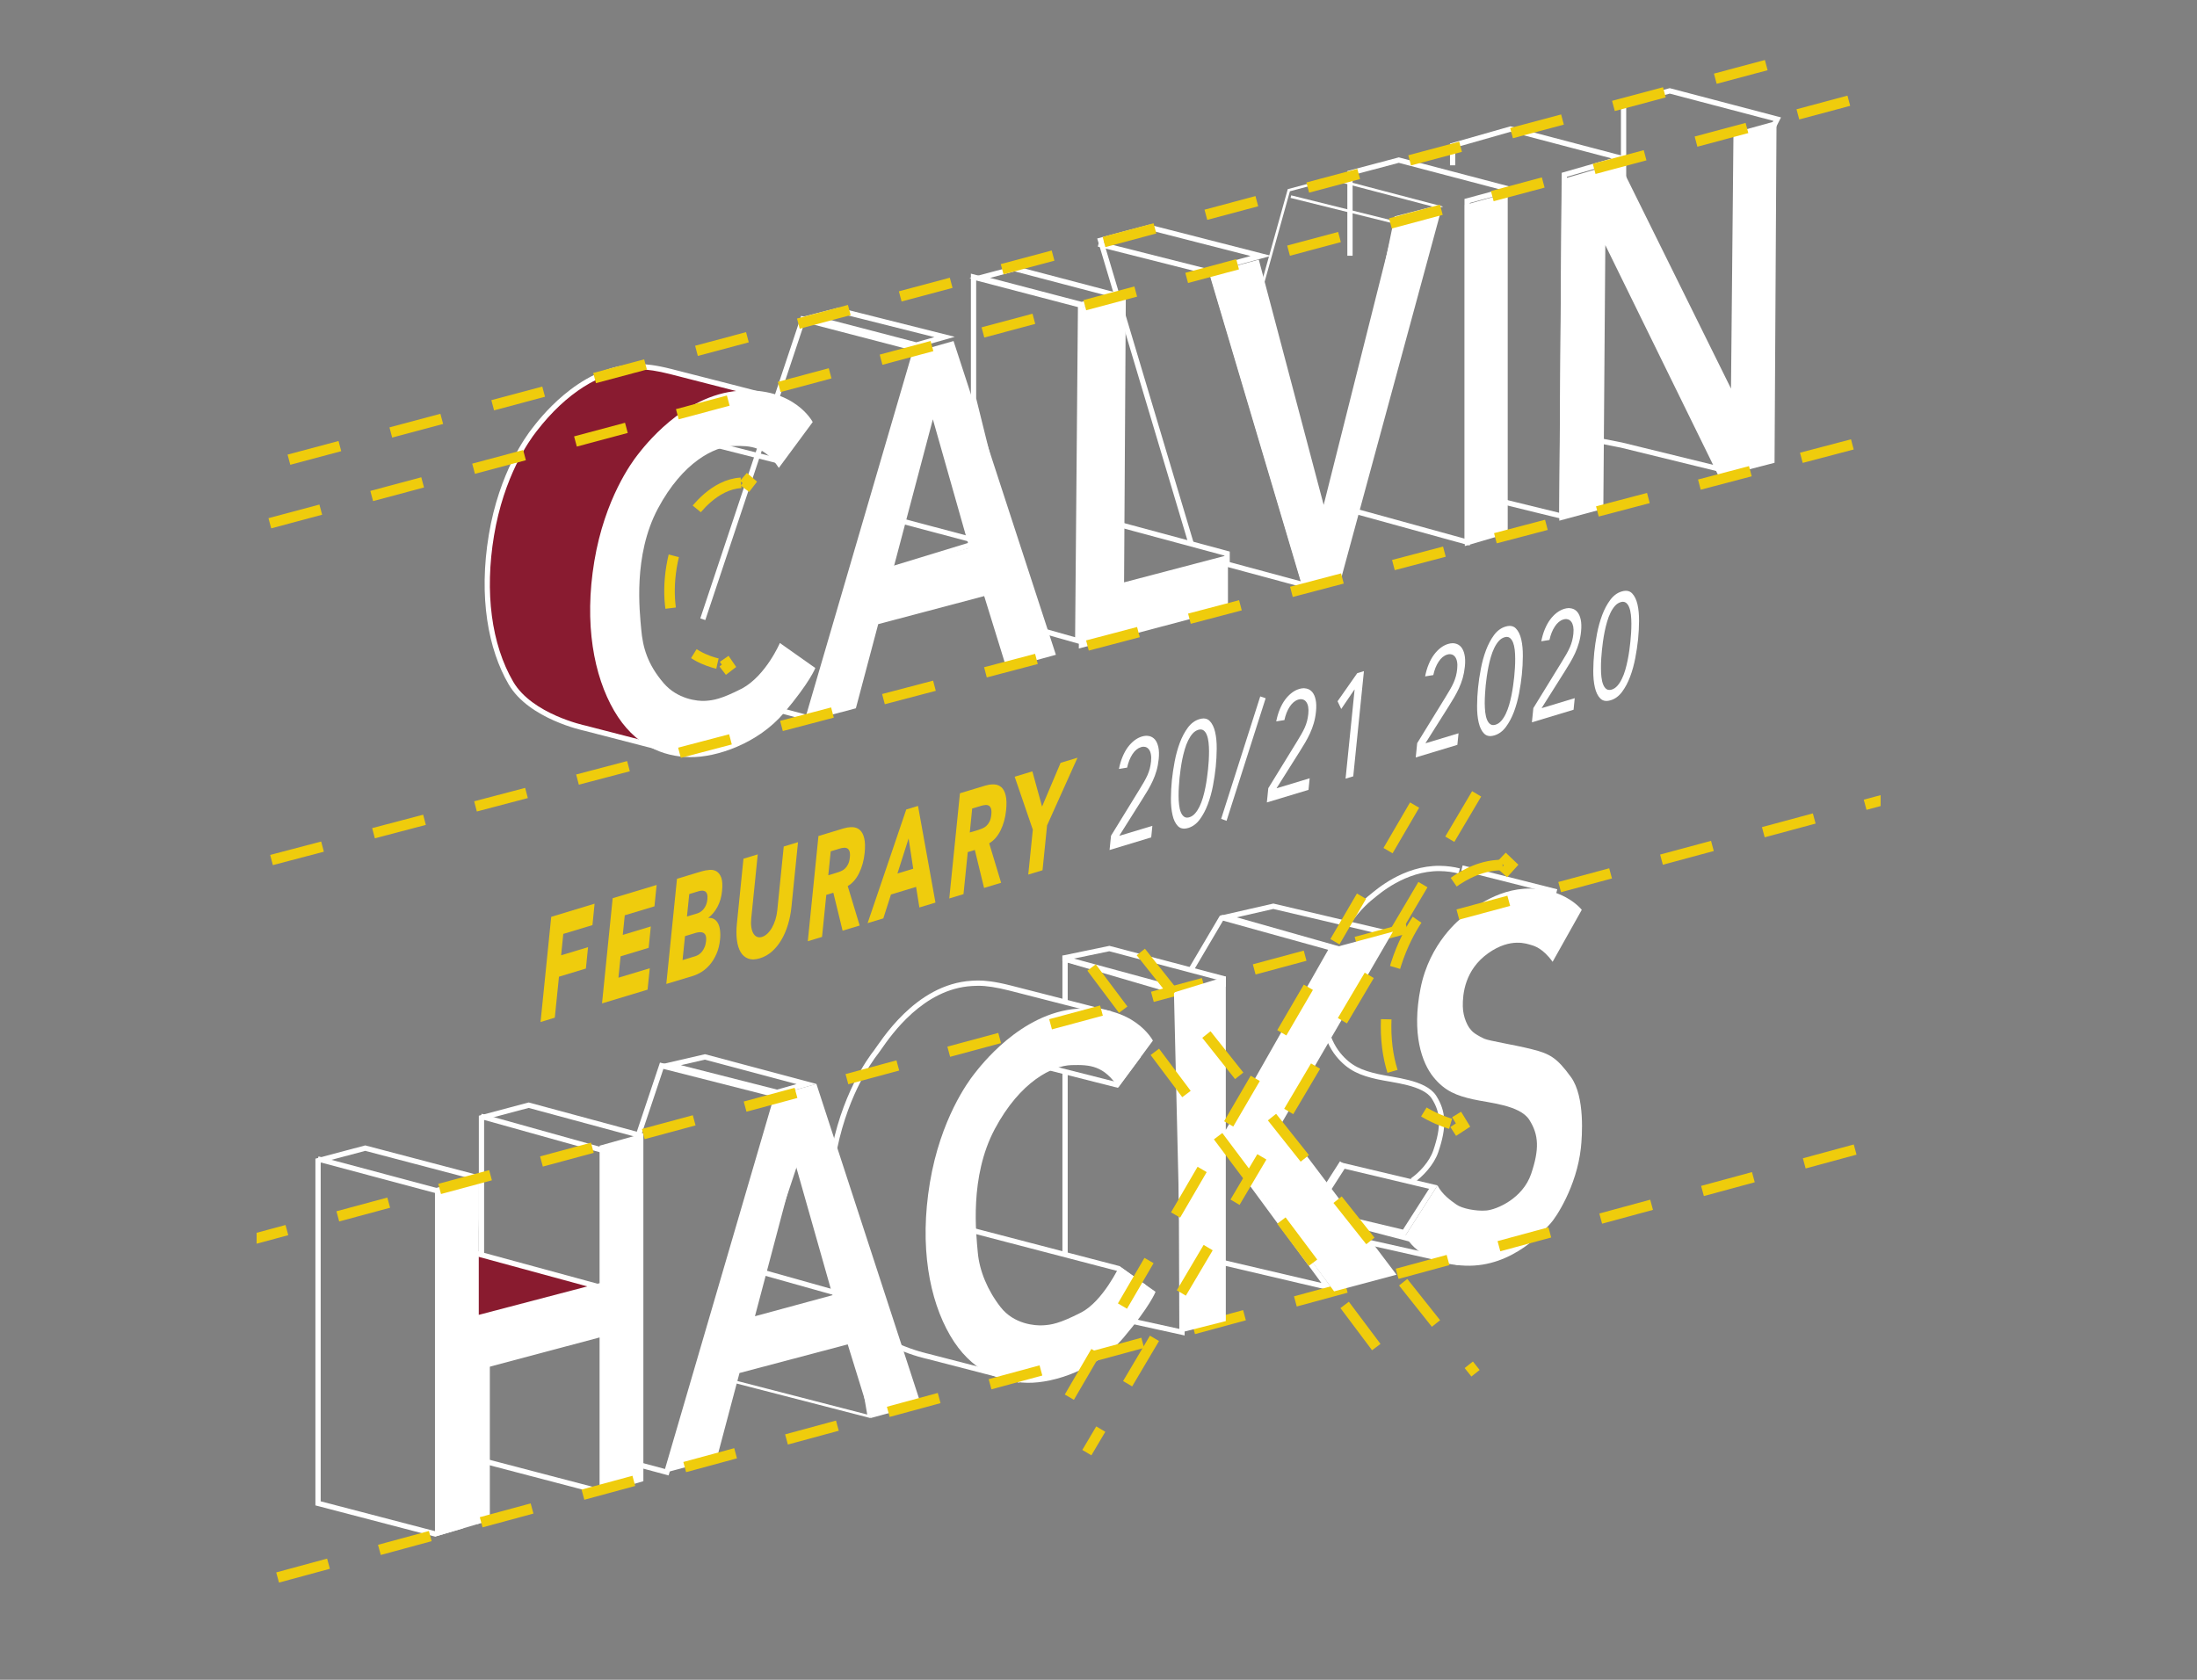 <?xml version="1.0" encoding="UTF-8" standalone="no"?>
<svg
   xmlns:dc="http://purl.org/dc/elements/1.1/"
   xmlns:cc="http://creativecommons.org/ns#"
   xmlns:rdf="http://www.w3.org/1999/02/22-rdf-syntax-ns#"
   xmlns:svg="http://www.w3.org/2000/svg"
   xmlns="http://www.w3.org/2000/svg"
   id="svg759"
   version="1.1"
   viewBox="0 0 170 130"
   height="130mm"
   width="170mm">
  <rect x="0" y="0" width="170" height="130" fill="#808080" stroke="none"/>
  <defs
     id="defs753">
    <clipPath
       id="clipPath328"
       clipPathUnits="userSpaceOnUse">
      <path
         id="path326"
         d="M 0,973.005 H 616 V 0 H 0 Z" />
    </clipPath>
    <clipPath
       id="clipPath336"
       clipPathUnits="userSpaceOnUse">
      <path
         id="path334"
         d="M 101.74,648.885 H 509.408 V 478.392 H 101.74 Z" />
    </clipPath>
    <clipPath
       id="clipPath340"
       clipPathUnits="userSpaceOnUse">
      <path
         id="path338"
         d="m 106.557,529.118 -0.035,-0.276 -4.368,-38.041 402.438,107.357 0.035,0.279 4.367,38.038 z" />
    </clipPath>
    <clipPath
       id="clipPath164"
       clipPathUnits="userSpaceOnUse">
      <path
         id="path162"
         d="M 0,973.005 H 616 V 0 H 0 Z" />
    </clipPath>
    <clipPath
       id="clipPath80"
       clipPathUnits="userSpaceOnUse">
      <path
         id="path78"
         d="M 0,973.005 H 616 V 0 H 0 Z" />
    </clipPath>
  </defs>
  <g
     transform="translate(0,-167)"
     id="layer1">
    <g
       transform="matrix(0.204,0,0,-0.204,59.132,221.647)"
       id="g34">
      <path
         id="path36"
         style="fill:none;stroke:#ffffff;stroke-width:2;stroke-linecap:butt;stroke-linejoin:miter;stroke-miterlimit:10;stroke-dasharray:none;stroke-opacity:1"
         d="M 0,0 16.661,-4.468 57.648,135.639 14.687,146.825 -23.285,32.963" />
    </g>
    <g
       transform="matrix(0.204,0,0,-0.204,94.786,210.616)"
       id="g38">
      <path
         id="path40"
         style="fill:none;stroke:#ffffff;stroke-width:2;stroke-linecap:butt;stroke-linejoin:miter;stroke-miterlimit:10;stroke-dasharray:none;stroke-opacity:1"
         d="m 0,0 30.362,-8.193 -35.569,119.738 18.818,5.171 -42.305,10.833 -18.511,-4.924 34.377,-115.054" />
    </g>
    <g
       transform="matrix(0.204,0,0,-0.204,85.621,207.116)"
       id="g42">
      <path
         id="path44"
         style="fill:#ffffff;fill-opacity:1;fill-rule:nonzero;stroke:none"
         d="m 0,0 v -32.375 l 46.742,14.638 v 5.142 z m 2,-2.61 42.742,-11.517 v -2.141 L 2,-29.652 Z" />
    </g>
    <g
       transform="matrix(0.204,0,0,-0.204,61.44,200.65)"
       id="g46">
      <path
         id="path48"
         style="fill:#ffffff;fill-opacity:1;fill-rule:nonzero;stroke:none"
         d="m 0,0 -36.889,-3.063 31.56,-7.996 z m -3.32,-2.283 -3.102,-6.436 -18.367,4.654 z" />
    </g>
    <g
       transform="matrix(0.204,0,0,-0.204,129.202,173.823)"
       id="g50">
      <path
         id="path52"
         style="fill:#ffffff;fill-opacity:1;fill-rule:nonzero;stroke:none"
         d="m 0,0 -18.511,-4.923 v -38.046 l -8.275,-9.459 -2.398,-81.858 10.673,-2.098 38.377,-9.4 8.846,29.272 3.326,85.3 10.157,20.119 z m 0.003,-2.069 39.293,-10.33 -9.043,-17.912 -0.196,-0.389 -0.017,-0.435 -3.316,-85.044 -8.224,-27.212 -36.535,8.95 -0.045,0.011 -0.045,0.009 -9.01,1.771 2.326,79.446 7.803,8.918 0.495,0.565 v 0.752 36.508 z" />
    </g>
    <g
       transform="matrix(0.204,0,0,-0.204,112.401,179.795)"
       id="g54">
      <path
         id="path56"
         style="fill:none;stroke:#ffffff;stroke-width:2;stroke-linecap:butt;stroke-linejoin:miter;stroke-miterlimit:10;stroke-dasharray:none;stroke-opacity:1"
         d="m 0,0 v 7.503 l 21.931,6.251 42.196,-11.093 -21.759,-6.248 -0.937,-129.5 -26.118,6.398" />
    </g>
    <g
       transform="matrix(0.204,0,0,-0.204,104.459,199.531)"
       id="g58">
      <path
         id="path60"
         style="fill:none;stroke:#ffffff;stroke-width:2;stroke-linecap:butt;stroke-linejoin:miter;stroke-miterlimit:10;stroke-dasharray:none;stroke-opacity:1"
         d="M 0,0 V -33.925 L 44.44,-46.176 V 83.237 L 60.707,87.64 18.511,98.733 0,93.81 V 62.454" />
    </g>
    <g
       transform="matrix(0.204,0,0,-0.204,103.063,180.727)"
       id="g62">
      <path
         id="path64"
         style="fill:#ffffff;fill-opacity:1;fill-rule:nonzero;stroke:none"
         d="m 0,0 -16.755,-4.457 -14.673,-52.568 30.418,-83.068 25.628,124.457 17.578,4.543 z m 0.002,-1.034 38.229,-10.051 -13.863,-3.582 -0.603,-0.156 -0.126,-0.611 -24.919,-121.013 -29.098,79.463 14.433,51.708 z" />
    </g>
    <g
       transform="matrix(0.204,0,0,-0.204,75.126,188.176)"
       id="g66">
      <path
         id="path68"
         style="fill:#ffffff;fill-opacity:1;fill-rule:nonzero;stroke:none"
         d="m 0,0 v -47.563 l 21.676,-87.407 19.835,-5.612 1.1,129.426 z M 2,-2.591 40.599,-12.696 39.533,-137.944 23.337,-133.362 2,-47.319 Z" />
    </g>
    <g
       transform="matrix(0.204,0,0,-0.204,64.895,190.808)"
       id="g70">
      <path
         id="path72"
         style="fill:#ffffff;fill-opacity:1;fill-rule:nonzero;stroke:none"
         d="m 0,0 -13.765,-3.513 0.262,-0.512 1.208,-0.315 41.754,-10.872 14.582,4.138 z m 0.004,-2.063 36.3,-9.128 -6.867,-1.949 -36.051,9.388 z" />
    </g>
    <g
       id="g74"
       transform="matrix(0.204,0,0,-0.204,19.856,345.05)">
      <g
         clip-path="url(#clipPath80)"
         id="g76">
        <g
           transform="translate(124.508,596.562)"
           id="g82">
          <path
             id="path84"
             style="fill:#891b30;fill-opacity:1;fill-rule:nonzero;stroke:none"
             d="m 0,0 c -0.252,0.054 -20.658,4.43 -28.051,17.129 -4.859,8.348 -12.28,26.732 -7.39,56.07 3.778,22.671 13.361,36.253 16.208,39.876 l 0.292,0.375 c 11.207,14.454 24.464,22.821 37.332,23.56 l 0.214,0.013 c 0.603,0.036 1.302,0.077 2.162,0.077 3.087,0 6.91,-0.585 11.687,-1.789 6.786,-1.71 26.922,-6.894 34.708,-8.899 L 44.072,117.997 15.293,77.583 9.085,21.673 31.528,-8.151 Z" />
        </g>
        <g
           transform="translate(145.273,734.661)"
           id="g86">
          <path
             id="path88"
             style="fill:#ffffff;fill-opacity:1;fill-rule:nonzero;stroke:none"
             d="m 0,0 c -0.986,0 -1.766,-0.052 -2.434,-0.091 -21.176,-1.217 -36.176,-21.548 -38.351,-24.316 -2.175,-2.767 -12.455,-16.606 -16.408,-40.329 -3.954,-23.722 -0.199,-43.492 7.511,-56.737 7.71,-13.245 28.665,-17.595 28.665,-17.595 l 34.298,-8.867 -23.924,31.792 6.134,55.258 28.449,39.949 25.828,9.412 c 0,0 -29.295,7.553 -37.835,9.705 C 5.908,-0.301 2.362,0 0,0 m 0,-2 c 3.005,0 6.748,-0.575 11.444,-1.758 6.006,-1.514 22.481,-5.751 31.581,-8.094 l -19.769,-7.205 -0.584,-0.213 -0.36,-0.506 -28.45,-39.949 -0.301,-0.423 -0.057,-0.516 -6.134,-55.258 -0.088,-0.789 0.478,-0.634 20.484,-27.222 -28.76,7.436 -0.046,0.012 -0.048,0.01 c -0.201,0.041 -20.164,4.31 -27.343,16.642 -8.273,14.212 -10.854,33.888 -7.268,55.403 3.739,22.43 13.199,35.845 16.008,39.421 l 0.296,0.381 c 11.027,14.221 24.024,22.452 36.599,23.175 l 0.215,0.012 C -1.503,-2.04 -0.824,-2 0,-2" />
        </g>
        <g
           transform="translate(241.522,657.111)"
           id="g90">
          <path
             id="path92"
             style="fill:#ffffff;fill-opacity:1;fill-rule:nonzero;stroke:none"
             d="M 0,0 14.987,56.614 28.835,7.829 Z M 22.828,86.301 8.246,82.163 -32.741,-57.943 l 18.523,4.926 8.474,31.923 40.199,10.641 8.473,-27.39 18.72,5.123 z" />
        </g>
        <g
           transform="translate(312.968,756.207)"
           id="g94">
          <path
             id="path96"
             style="fill:#ffffff;fill-opacity:1;fill-rule:nonzero;stroke:none"
             d="m 0,0 16.729,4.622 -0.661,-108.955 39.401,10.345 v -20.471 l -56.57,-14.967 z" />
        </g>
        <g
           transform="translate(198.082,695.287)"
           id="g98">
          <path
             id="path100"
             style="fill:#ffffff;fill-opacity:1;fill-rule:nonzero;stroke:none"
             d="m 0,0 12.85,17.396 c 0,0 -6.919,13.444 -28.073,11.862 C -36.375,27.677 -51.399,7.71 -53.574,4.942 c -2.175,-2.768 -12.455,-16.606 -16.408,-40.329 -3.955,-23.723 -0.199,-43.492 7.511,-56.737 7.71,-13.246 18.583,-17.397 28.665,-17.595 10.083,-0.198 25.898,5.14 35.783,16.804 9.884,11.664 11.861,17.001 11.861,17.001 l -13.442,9.49 c 0,0 -5.208,-12.204 -14.235,-17.2 -8.105,-4.151 -11.07,-4.546 -14.036,-4.744 -2.965,-0.198 -10.587,0.629 -15.814,6.722 -6.171,7.19 -7.909,13.64 -8.501,20.362 -0.593,6.721 -3.164,28.072 6.326,45.864 9.489,17.792 21.548,23.525 28.468,23.723 C -10.478,8.5 -5.338,8.105 0,0" />
        </g>
        <g
           transform="translate(361.316,769.138)"
           id="g102">
          <path
             id="path104"
             style="fill:#ffffff;fill-opacity:1;fill-rule:nonzero;stroke:none"
             d="m 0,0 18.818,5.17 24.61,-93.061 26.885,106.917 17.578,4.55 -37.845,-139.385 -14.477,-3.929 z" />
        </g>
        <g
           transform="translate(458.284,795.057)"
           id="g106">
          <path
             id="path108"
             style="fill:#ffffff;fill-opacity:1;fill-rule:nonzero;stroke:none"
             d="M 0,0 16.267,4.545 V -124.629 L 0,-129.414 Z" />
        </g>
        <g
           transform="translate(494.119,675.269)"
           id="g110">
          <path
             id="path112"
             style="fill:#ffffff;fill-opacity:1;fill-rule:nonzero;stroke:none"
             d="M 0,0 16.703,4.504 17.454,104.538 60.62,16.516 81.641,21.959 82.392,151.646 66.063,147.142 65.125,50.111 22.709,135.881 0.937,129.5 Z" />
        </g>
        <g
           transform="translate(287.5,771.923)"
           id="g114">
          <path
             id="path116"
             style="fill:#ffffff;fill-opacity:1;fill-rule:nonzero;stroke:none"
             d="m 0,0 -17.144,-4.56 42.612,-11.156 16.728,4.622 z m 0.003,-2.069 34.511,-9.073 -9.06,-2.503 -34.76,9.1 z" />
        </g>
        <g
           transform="translate(437.481,786.977)"
           id="g118">
          <path
             id="path120"
             style="fill:none;stroke:#ffffff;stroke-width:1;stroke-linecap:butt;stroke-linejoin:miter;stroke-miterlimit:10;stroke-dasharray:none;stroke-opacity:1"
             d="M 0,0 -45.179,11.222" />
        </g>
        <g
           transform="translate(319.318,780.218)"
           id="g122">
          <path
             id="path124"
             style="fill:none;stroke:#ffffff;stroke-width:2;stroke-linecap:butt;stroke-linejoin:miter;stroke-miterlimit:10;stroke-dasharray:none;stroke-opacity:1"
             d="M 0,0 47.072,-11.89" />
        </g>
        <g
           transform="translate(-71.714,526.187)"
           id="g126">
          <path
             id="path128"
             style="fill:none;stroke:#efcc0c;stroke-width:4;stroke-linecap:butt;stroke-linejoin:miter;stroke-miterlimit:10;stroke-dasharray:20, 20, 20, 20, 20, 20;stroke-dashoffset:0;stroke-opacity:1"
             d="M 0,0 719.84,189.288" />
        </g>
        <g
           transform="translate(183.72,689.625)"
           id="g130">
          <path
             id="path132"
             style="fill:none;stroke:#efcc0c;stroke-width:4;stroke-linecap:butt;stroke-linejoin:miter;stroke-miterlimit:10;stroke-dasharray:20, 20, 20, 20, 20, 20;stroke-dashoffset:0;stroke-opacity:1"
             d="m 0,0 c -10.186,-0.601 -17.399,-10.631 -18.445,-11.996 -1.046,-1.366 -5.991,-8.193 -7.892,-19.897 -1.902,-11.703 -0.096,-21.456 3.612,-27.991 3.709,-6.534 13.787,-8.68 13.787,-8.68" />
        </g>
        <g
           transform="translate(184.657,691.873)"
           id="g134">
          <path
             id="path136"
             style="fill:none;stroke:#efcc0c;stroke-width:4;stroke-linecap:butt;stroke-linejoin:miter;stroke-miterlimit:10;stroke-dasharray:20, 20, 20, 20, 20, 20;stroke-dashoffset:0;stroke-opacity:1"
             d="M 0,0 2.428,-2.081 0.571,-4.496" />
        </g>
        <g
           transform="translate(177.366,622.86)"
           id="g138">
          <path
             id="path140"
             style="fill:none;stroke:#efcc0c;stroke-width:4;stroke-linecap:butt;stroke-linejoin:miter;stroke-miterlimit:10;stroke-dasharray:20, 20, 20, 20, 20, 20;stroke-dashoffset:0;stroke-opacity:1"
             d="m 0,0 1.821,-2.653 -2.4,-1.842" />
        </g>
        <g
           transform="translate(-72.262,653.602)"
           id="g142">
          <path
             id="path144"
             style="fill:none;stroke:#efcc0c;stroke-width:4;stroke-linecap:butt;stroke-linejoin:miter;stroke-miterlimit:10;stroke-dasharray:20, 20, 20, 20, 20, 20;stroke-dashoffset:0;stroke-opacity:1"
             d="M 0,0 736.982,197.25" />
        </g>
        <g
           transform="translate(-142.318,657.111)"
           id="g146">
          <path
             id="path148"
             style="fill:none;stroke:#efcc0c;stroke-width:4;stroke-linecap:butt;stroke-linejoin:miter;stroke-miterlimit:10;stroke-dasharray:20, 20, 20, 20, 20, 20;stroke-dashoffset:0;stroke-opacity:1"
             d="M 0,0 725.255,193.741" />
        </g>
        <g
           transform="translate(242.115,676.856)"
           id="g150">
          <path
             id="path152"
             style="fill:#ffffff;fill-opacity:1;fill-rule:nonzero;stroke:none"
             d="M 0,0 -5.943,-22.424 36.073,-9.576 Z M 1.421,-2.446 28.79,-9.712 -3.089,-19.46 Z" />
        </g>
      </g>
    </g>
    <g
       transform="matrix(0.204,0,0,-0.204,120.447,236.02)"
       id="g154">
      <path
         id="path156"
         style="fill:#414ca8;fill-opacity:1;fill-rule:nonzero;stroke:#ffffff;stroke-width:2;stroke-linecap:butt;stroke-linejoin:bevel;stroke-miterlimit:10;stroke-dasharray:none;stroke-opacity:1"
         d="M 0,0 -35.884,9.058" />
    </g>
    <g
       id="g158"
       transform="matrix(0.204,0,0,-0.204,19.856,345.05)">
      <g
         clip-path="url(#clipPath164)"
         id="g160">
        <g
           transform="translate(413.599,522.225)"
           id="g166">
          <path
             id="path168"
             style="fill:none;stroke:#ffffff;stroke-width:2;stroke-linecap:butt;stroke-linejoin:miter;stroke-miterlimit:10;stroke-dasharray:none;stroke-opacity:1"
             d="m 0,0 c 4.249,6.423 8.772,9.941 9.703,10.665 1.566,1.218 11.918,10.613 25.488,10.439 2.76,-0.035 5.214,-0.395 7.373,-0.944" />
        </g>
        <g
           transform="translate(438.343,424.904)"
           id="g170">
          <path
             id="path172"
             style="fill:none;stroke:#ffffff;stroke-width:2;stroke-linecap:butt;stroke-linejoin:miter;stroke-miterlimit:10;stroke-dasharray:none;stroke-opacity:1"
             d="m 0,0 c 3.301,2.262 7.372,6.557 8.935,11.159 3.172,9.348 2.916,14.838 -0.687,20.498 -3.602,5.661 -15.437,6.433 -21.441,7.805 -6.004,1.372 -10.55,3.002 -14.924,8.405 -4.374,5.404 -8.32,16.382 -4.889,33.707" />
        </g>
        <g
           transform="translate(411.769,431.688)"
           id="g174">
          <path
             id="path176"
             style="fill:none;stroke:#ffffff;stroke-width:2;stroke-linecap:butt;stroke-linejoin:miter;stroke-miterlimit:10;stroke-dasharray:none;stroke-opacity:1"
             d="m 0,0 -12.179,-19.041 c 0,0 4.46,-10.72 22.729,-11.406" />
        </g>
        <g
           transform="translate(403.54,412.67)"
           id="g178">
          <path
             id="path180"
             style="fill:#ffffff;fill-opacity:1;fill-rule:nonzero;stroke:none"
             d="m 0,0 11.017,-10.582 41.291,-9.267 -11.264,9.126 z M 6.923,-3.876 40.12,-12.549 44.413,-16.027 12,-8.752 Z" />
        </g>
        <g
           transform="translate(411.769,431.688)"
           id="g182">
          <path
             id="path184"
             style="fill:#ffffff;fill-opacity:1;fill-rule:nonzero;stroke:none"
             d="m 0,0 -12.179,-19.041 36.154,-8.597 12.178,19.04 z m 0.92,-2.274 32.031,-7.618 -9.896,-15.472 -32.032,7.618 z" />
        </g>
        <g
           transform="translate(354.67,445.467)"
           id="g186">
          <path
             id="path188"
             style="fill:none;stroke:#ffffff;stroke-width:2;stroke-linecap:butt;stroke-linejoin:miter;stroke-miterlimit:10;stroke-dasharray:none;stroke-opacity:1"
             d="M 0,0 21.427,-6.257 57.164,66.553 11.708,79.16 11.328,79.054 0,59.846" />
        </g>
        <g
           transform="translate(41.204,438.268)"
           id="g190">
          <path
             id="path192"
             style="fill:#ffffff;fill-opacity:1;fill-rule:nonzero;stroke:none"
             d="m 0,0 -18.903,-5.027 v -131.539 l 45.353,-11.84 10.584,3.113 6.026,117.759 0.029,16.206 z m 0.003,-2.068 41.082,-10.802 -0.025,-14.611 -5.952,-116.293 -8.69,-2.557 -43.321,11.31 V -6.565 Z" />
        </g>
        <g
           transform="translate(306.651,465.793)"
           id="g194">
          <path
             id="path196"
             style="fill:none;stroke:#ffffff;stroke-width:2;stroke-linecap:butt;stroke-linejoin:miter;stroke-miterlimit:10;stroke-dasharray:none;stroke-opacity:1"
             d="M 0,0 V -68.325" />
        </g>
        <g
           transform="translate(317.584,374.75)"
           id="g198">
          <path
             id="path200"
             style="fill:none;stroke:#ffffff;stroke-width:2;stroke-linecap:butt;stroke-linejoin:miter;stroke-miterlimit:10;stroke-dasharray:none;stroke-opacity:1"
             d="m 0,0 33.41,-7.337 -0.472,125.338 v 3.338 l -43.871,12.836 v -15.757" />
        </g>
        <g
           transform="translate(364.934,442.444)"
           id="g202">
          <path
             id="path204"
             style="fill:#ffffff;fill-opacity:1;fill-rule:nonzero;stroke:none"
             d="m 0,0 -2.688,-48.651 46.459,-10.896 z m 1.689,-5.675 37.258,-50.687 -39.545,9.275 z" />
        </g>
        <g
           transform="translate(308.988,477.03)"
           id="g206">
          <path
             id="path208"
             style="fill:#ffffff;fill-opacity:1;fill-rule:nonzero;stroke:none"
             d="m 0,0 -14.535,-8.752 32.226,-8.165 8.7,11.7 z m 0.37,-2.112 22.526,-4.453 -6.01,-8.085 -26.281,6.659 z" />
        </g>
        <g
           transform="translate(268.375,407.853)"
           id="g210">
          <path
             id="path212"
             style="fill:#ffffff;fill-opacity:1;fill-rule:nonzero;stroke:none"
             d="m 0,0 c 0,0 6.6,-42.191 17.277,-45.022 2.54,-0.673 5.099,-0.976 7.647,-0.976 22.441,0 44.008,23.464 44.008,23.464 l -9.998,7.166 z m 2.496,-2.718 55.574,-14.492 7.798,-5.588 c -5.302,-5.211 -23.035,-21.2 -40.944,-21.2 -2.459,0 -4.86,0.306 -7.133,0.909 -1.672,0.443 -6.109,3.486 -11.219,22.137 -1.976,7.212 -3.373,14.339 -4.076,18.234" />
        </g>
        <g
           transform="translate(273.74,500.826)"
           id="g214">
          <path
             id="path216"
             style="fill:#ffffff;fill-opacity:1;fill-rule:nonzero;stroke:none"
             d="m 0,0 c -1.007,0 -1.803,-0.054 -2.484,-0.093 -21.625,-1.243 -34.825,-23.558 -37.045,-26.385 -2.221,-2.826 -12.718,-16.957 -16.756,-41.182 -4.037,-24.225 -0.201,-44.412 7.672,-57.938 7.873,-13.526 29.271,-17.966 29.271,-17.966 l 35.024,-9.055 -24.43,32.465 6.264,56.426 29.05,40.794 24.254,11.166 c 0,0 -29.914,7.713 -38.634,9.91 C 6.033,-0.308 2.412,0 0,0 m 0,-2 c 3.072,0 6.897,-0.588 11.696,-1.797 6.345,-1.599 24.127,-6.173 33.182,-8.505 l -19.148,-8.815 -0.484,-0.223 -0.309,-0.433 -29.05,-40.794 -0.302,-0.423 -0.058,-0.517 -6.263,-56.427 -0.088,-0.789 0.477,-0.634 20.992,-27.894 -29.487,7.623 -0.047,0.012 -0.047,0.01 c -0.205,0.043 -20.609,4.405 -27.949,17.014 -8.453,14.522 -11.09,34.624 -7.428,56.603 3.821,22.915 13.485,36.621 16.356,40.276 0.259,0.329 0.597,0.815 1.064,1.487 3.965,5.707 16.034,23.074 34.524,24.137 l 0.221,0.012 C -1.536,-2.041 -0.842,-2 0,-2" />
        </g>
        <g
           transform="translate(139.977,318.479)"
           id="g218">
          <path
             id="path220"
             style="fill:none;stroke:#ffffff;stroke-width:2;stroke-linecap:butt;stroke-linejoin:miter;stroke-miterlimit:10;stroke-dasharray:none;stroke-opacity:1"
             d="M 0,0 15.613,-4.187 57.468,138.884 15.612,149.523 13.67,150.017 -5.756,91.978" />
        </g>
        <g
           transform="translate(226.924,369.228)"
           id="g222">
          <path
             id="path224"
             style="fill:#ffffff;fill-opacity:1;fill-rule:nonzero;stroke:none"
             d="m 0,0 -47.877,-12.702 v -7.817 L 5.937,-34.41 Z m -0.799,-1.247 5.486,-31.809 -51.564,13.312 v 6.273 z" />
        </g>
        <g
           transform="translate(189.024,373.462)"
           id="g226">
          <path
             id="path228"
             style="fill:#ffffff;fill-opacity:1;fill-rule:nonzero;stroke:none"
             d="M 0,0 15.305,57.812 29.444,7.995 Z m 23.312,88.127 -14.891,-4.226 -41.855,-143.07 18.915,5.03 8.653,32.599 41.05,10.866 8.652,-27.97 19.116,5.231 z" />
        </g>
        <g
           transform="translate(103.195,454.56)"
           id="g230">
          <path
             id="path232"
             style="fill:#ffffff;fill-opacity:1;fill-rule:nonzero;stroke:none"
             d="m 0,0 -18.902,-5.028 v -131.538 l 45.797,-11.994 11.279,7.115 -5.262,118.831 9.051,1.405 1.543,9.442 z m -0.004,-2.071 41.244,-11.155 -1.017,-6.23 -7.618,-1.182 -1.77,-0.275 0.079,-1.79 5.211,-117.67 -9.563,-6.031 -43.464,11.382 V -6.565 Z" />
        </g>
        <g
           transform="translate(81.088,397.892)"
           id="g234">
          <path
             id="path236"
             style="fill:#891b2f;fill-opacity:1;fill-rule:nonzero;stroke:none"
             d="M 0,0 60.343,-16.435 -0.832,-33.096 Z" />
        </g>
        <g
           transform="translate(80.12,399.191)"
           id="g238">
          <path
             id="path240"
             style="fill:#ffffff;fill-opacity:1;fill-rule:nonzero;stroke:none"
             d="m 0,0 -0.897,-35.714 66.013,17.98 z M 1.935,-2.6 57.506,-17.734 1.169,-33.078 Z" />
        </g>
        <g
           transform="translate(130.091,438.153)"
           id="g242">
          <path
             id="path244"
             style="fill:#ffffff;fill-opacity:1;fill-rule:nonzero;stroke:none"
             d="M 0,0 V -52.155 L -45.826,-64.17 v 52.671 l -16.612,-4.641 v -132.152 l 16.612,4.886 v 58.465 L 0,-72.739 v -59.413 l 16.61,4.886 V 4.641 Z" />
        </g>
        <g
           transform="translate(326.84,460.252)"
           id="g246">
          <path
             id="path248"
             style="fill:#ffffff;fill-opacity:1;fill-rule:nonzero;stroke:none"
             d="m 0,0 13.122,17.765 c 0,0 -7.065,13.727 -28.666,12.112 -21.601,-1.615 -36.943,-22.004 -39.164,-24.83 -2.221,-2.826 -12.718,-16.958 -16.756,-41.183 -4.037,-24.224 -0.201,-44.412 7.672,-57.937 7.873,-13.526 18.976,-17.765 29.271,-17.967 10.296,-0.202 26.446,5.248 36.54,17.159 10.093,11.911 12.112,17.361 12.112,17.361 l -13.728,9.69 c 0,0 -6.257,-13.323 -14.534,-17.563 -8.277,-4.239 -11.306,-4.643 -14.333,-4.845 -3.028,-0.202 -11.103,0.404 -16.15,6.864 -5.047,6.46 -8.075,13.929 -8.681,20.793 -0.605,6.864 -3.229,28.666 6.46,46.835 9.69,18.168 22.004,24.023 29.07,24.225 C -10.699,8.681 -5.45,8.277 0,0" />
        </g>
        <g
           transform="translate(491.578,507.915)"
           id="g250">
          <path
             id="path252"
             style="fill:#ffffff;fill-opacity:1;fill-rule:nonzero;stroke:none"
             d="m 0,0 11.064,19.726 c 0,0 -6.089,7.891 -19.469,8.063 -13.379,0.171 -23.586,-9.092 -25.129,-10.293 -1.544,-1.201 -13.123,-10.206 -16.554,-27.531 -3.431,-17.325 0.515,-28.303 4.889,-33.707 4.374,-5.403 8.92,-7.032 14.924,-8.404 6.004,-1.373 17.839,-2.145 21.441,-7.806 3.603,-5.66 3.86,-11.149 0.687,-20.498 -3.174,-9.348 -13.038,-13.551 -16.982,-13.894 -3.945,-0.343 -9.264,0.772 -11.321,2.23 -2.059,1.458 -5.404,3.774 -7.205,7.29 l -12.179,-19.04 c 0,0 4.46,-10.721 22.729,-11.407 18.268,-0.687 30.189,13.808 32.248,15.952 2.058,2.145 9.963,14.04 11.579,28.677 0.463,4.201 1.625,19.459 -3.749,26.89 -5.374,7.431 -8.061,8.896 -14.901,10.606 -6.84,1.71 -16.282,3.169 -18.021,3.987 -4.377,2.058 -4.775,3.108 -5.4,3.79 -0.625,0.681 -2.655,4.07 -2.716,8.528 -0.061,4.458 0.668,13.772 9.71,20.153 8.501,5.999 14.713,3.47 16.244,3.053 C -6.918,6.041 -3.613,5.054 0,0" />
        </g>
        <g
           transform="translate(170.074,472.865)"
           id="g254">
          <path
             id="path256"
             style="fill:#ffffff;fill-opacity:1;fill-rule:nonzero;stroke:none"
             d="m 0,0 -16.719,-3.855 0.293,-0.514 43.797,-11.132 14.891,4.225 z m -0.035,-2.061 34.761,-9.274 -7.384,-2.095 -36.476,9.271 z" />
        </g>
        <g
           transform="translate(323.477,513.975)"
           id="g258">
          <path
             id="path260"
             style="fill:#ffffff;fill-opacity:1;fill-rule:nonzero;stroke:none"
             d="m 0,0 -17.839,-3.699 v -2.025 l 46.185,-12.542 15.808,2.78 0.018,3.833 z m -0.055,-2.054 42.22,-11.138 -0.003,-0.614 -13.724,-2.413 -41.912,11.383 z" />
        </g>
        <g
           transform="translate(385.656,530.019)"
           id="g262">
          <path
             id="path264"
             style="fill:#ffffff;fill-opacity:1;fill-rule:nonzero;stroke:none"
             d="m 0,0 -20.268,-4.632 v -0.862 l 45.601,-12.926 15.81,2.78 4.211,4.97 z m -0.007,-2.053 41.723,-9.816 -1.632,-1.926 -14.647,-2.576 -39.322,11.146 z" />
        </g>
        <g
           transform="translate(23.232,433.133)"
           id="g266">
          <path
             id="path268"
             style="fill:none;stroke:#ffffff;stroke-width:2;stroke-linecap:butt;stroke-linejoin:miter;stroke-miterlimit:10;stroke-dasharray:none;stroke-opacity:1"
             d="M 0,0 46.271,-12.364" />
        </g>
        <g
           transform="translate(85.075,449.315)"
           id="g270">
          <path
             id="path272"
             style="fill:none;stroke:#ffffff;stroke-width:2;stroke-linecap:butt;stroke-linejoin:miter;stroke-miterlimit:10;stroke-dasharray:none;stroke-opacity:1"
             d="M 0,0 50.563,-14.125" />
        </g>
        <g
           transform="translate(83.705,294.578)"
           id="g274">
          <path
             id="path276"
             style="fill:#ffffff;fill-opacity:1;fill-rule:nonzero;stroke:none"
             d="M 0,0 4.76,1.34 V 70.668 L -3.585,62.323 Z" />
        </g>
        <g
           transform="translate(207.422,444.208)"
           id="g278">
          <path
             id="path280"
             style="fill:#ffffff;fill-opacity:1;fill-rule:nonzero;stroke:none"
             d="M 0,0 -18.097,-54.389 18.33,-64.627 Z m -0.152,-6.792 15.582,-54.942 -30.967,8.703 z" />
        </g>
        <g
           transform="translate(-85.066,380.117)"
           id="g282">
          <path
             id="path284"
             style="fill:none;stroke:#efcc0c;stroke-width:4;stroke-linecap:butt;stroke-linejoin:miter;stroke-miterlimit:10;stroke-dasharray:20, 20, 20, 20, 20, 20;stroke-dashoffset:0;stroke-opacity:1"
             d="M 0,0 718.865,193.758" />
        </g>
        <g
           transform="translate(-69.243,253.398)"
           id="g286">
          <path
             id="path288"
             style="fill:none;stroke:#efcc0c;stroke-width:4;stroke-linecap:butt;stroke-linejoin:miter;stroke-miterlimit:10;stroke-dasharray:20, 20, 20, 20, 20, 20;stroke-dashoffset:0;stroke-opacity:1"
             d="M 0,0 718.117,194.833" />
        </g>
        <g
           transform="translate(432.372,389.211)"
           id="g290">
          <path
             id="path292"
             style="fill:#ffffff;fill-opacity:1;fill-rule:nonzero;stroke:none"
             d="m 0,0 -43.531,57.584 42.169,72.554 -24.387,-6.581 -39.002,-68.611 v 58.176 l -19.669,-6.044 3.042,-128.876 16.627,4.208 v 66.456 l 41.083,-55.18 z" />
        </g>
        <g
           transform="translate(472.619,544.639)"
           id="g294">
          <path
             id="path296"
             style="fill:none;stroke:#efcc0c;stroke-width:4;stroke-linecap:butt;stroke-linejoin:miter;stroke-miterlimit:10;stroke-dasharray:20, 20, 20, 20, 20, 20;stroke-dashoffset:0;stroke-opacity:1"
             d="m 0,0 c -15.147,0.125 -26.789,-13.661 -28.468,-15.531 -1.679,-1.871 -9.653,-11.25 -13.581,-27.97 -3.929,-16.72 -2.179,-30.983 2.695,-40.783 4.875,-9.799 19.603,-13.88 19.603,-13.88" />
        </g>
        <g
           transform="translate(472.421,547.878)"
           id="g298">
          <path
             id="path300"
             style="fill:none;stroke:#efcc0c;stroke-width:4;stroke-linecap:butt;stroke-linejoin:miter;stroke-miterlimit:10;stroke-dasharray:20, 20, 20, 20, 20, 20;stroke-dashoffset:0;stroke-opacity:1"
             d="M 0,0 3.399,-3.242 0.42,-6.55" />
        </g>
        <g
           transform="translate(455.161,450)"
           id="g302">
          <path
             id="path304"
             style="fill:none;stroke:#efcc0c;stroke-width:4;stroke-linecap:butt;stroke-linejoin:miter;stroke-miterlimit:10;stroke-dasharray:20, 20, 20, 20, 20, 20;stroke-dashoffset:0;stroke-opacity:1"
             d="M 0,0 2.446,-4.009 -1.286,-6.437" />
        </g>
        <g
           transform="translate(439.229,567.374)"
           id="g306">
          <path
             id="path308"
             style="fill:none;stroke:#efcc0c;stroke-width:4;stroke-linecap:butt;stroke-linejoin:miter;stroke-miterlimit:10;stroke-dasharray:20, 20, 20, 20, 20, 20;stroke-dashoffset:0;stroke-opacity:1"
             d="M 0,0 -140.6,-241.158" />
        </g>
        <g
           transform="translate(462.766,571.631)"
           id="g310">
          <path
             id="path312"
             style="fill:none;stroke:#efcc0c;stroke-width:4;stroke-linecap:butt;stroke-linejoin:miter;stroke-miterlimit:10;stroke-dasharray:20, 20, 20, 20, 20, 20;stroke-dashoffset:0;stroke-opacity:1"
             d="M 0,0 -147.85,-249.912" />
        </g>
        <g
           transform="translate(316.705,505.765)"
           id="g314">
          <path
             id="path316"
             style="fill:none;stroke:#efcc0c;stroke-width:4;stroke-linecap:butt;stroke-linejoin:miter;stroke-miterlimit:10;stroke-dasharray:20, 20, 20, 20, 20, 20;stroke-dashoffset:0;stroke-opacity:1"
             d="M 0,0 117.136,-156.2" />
        </g>
        <g
           transform="translate(335.379,511.644)"
           id="g318">
          <path
             id="path320"
             style="fill:none;stroke:#efcc0c;stroke-width:4;stroke-linecap:butt;stroke-linejoin:miter;stroke-miterlimit:10;stroke-dasharray:20, 20, 20, 20, 20, 20;stroke-dashoffset:0;stroke-opacity:1"
             d="M 0,0 126.956,-159.814" />
        </g>
      </g>
    </g>
    <g
       transform="matrix(0.21,0,0,-0.238,20.324,363.399)"
       id="g322">
      <g
         clip-path="url(#clipPath328)"
         id="g324">
        <g
           id="g330">
          <g
             id="g332" />
          <g
             id="g416">
            <g
               id="g414"
               clip-path="url(#clipPath336)">
              <g
                 id="g344"
                 transform="translate(106.326,527.081)">
                <path
                   id="path342"
                   style="fill:#efcc0d;fill-opacity:1;fill-rule:nonzero;stroke:none"
                   d="m 0,0 -2.234,-19.44 -1.192,-10.349 -0.221,-1.919 -0.286,-2.498 5.25,1.413 1.537,13.322 9.921,2.656 0.796,6.953 -9.921,-2.647 0.797,6.952 10.746,2.866 0.787,6.961 z" />
              </g>
              <g
                 id="g348"
                 transform="translate(128.972,533.136)">
                <path
                   id="path346"
                   style="fill:#efcc0d;fill-opacity:1;fill-rule:nonzero;stroke:none"
                   d="m 0,0 -3.926,-34.207 16.785,4.471 0.806,6.962 -11.545,-3.076 0.797,6.953 10.338,2.761 0.796,6.952 -10.33,-2.752 0.734,6.379 10.937,2.914 0.804,6.951 z" />
              </g>
              <g
                 id="g412">
                <g
                   id="g410"
                   clip-path="url(#clipPath340)">
                  <g
                     id="g352"
                     transform="translate(165.25,542.356)">
                    <path
                       id="path350"
                       style="fill:#efcc0d;fill-opacity:1;fill-rule:nonzero;stroke:none"
                       d="M 0,0 C -0.115,0.004 -0.231,0.004 -0.351,0 -0.44,-0.006 -0.53,-0.003 -0.621,-0.019 -1.64,-0.086 -2.67,-0.261 -3.704,-0.536 l -8.878,-2.373 -3.936,-34.198 9.758,2.599 c 1.061,0.282 2.136,0.717 3.243,1.322 1.099,0.615 2.113,1.394 3.061,2.364 0.93,0.98 1.739,2.125 2.413,3.49 0.681,1.348 1.126,2.928 1.337,4.731 0.124,1.095 0.111,2.094 -0.023,2.998 -0.133,0.896 -0.388,1.642 -0.764,2.248 -0.377,0.605 -0.858,1.053 -1.441,1.35 -0.453,0.229 -0.954,0.354 -1.51,0.371 -0.097,0.003 -0.195,0.003 -0.295,-10e-4 l -0.225,-0.011 0.004,0.108 c 1.304,0.87 2.394,2.051 3.294,3.518 0.901,1.485 1.468,3.187 1.682,5.116 0.213,1.866 0.131,3.3 -0.25,4.293 C 3.365,-1.636 2.794,-0.934 2.043,-0.523 1.443,-0.2 0.765,-0.023 0,0 m -8.907,-15.176 0.844,7.302 3.563,0.953 c 0.345,0.088 0.688,0.141 1.048,0.148 l 0.18,0.003 c 0.042,0 0.083,0 0.123,-0.001 0.362,-0.011 0.679,-0.094 0.957,-0.248 0.3,-0.163 0.544,-0.449 0.701,-0.868 0.158,-0.41 0.194,-0.969 0.118,-1.678 -0.076,-0.682 -0.239,-1.28 -0.49,-1.822 -0.241,-0.524 -0.552,-0.973 -0.897,-1.349 -0.344,-0.377 -0.723,-0.681 -1.135,-0.92 -0.394,-0.231 -0.804,-0.398 -1.212,-0.512 l -3.8,-1.008 m -1.627,-14.166 0.903,7.787 3.954,1.058 c 0.436,0.112 0.888,0.188 1.365,0.228 l 0.189,0.003 c 0.071,0.002 0.142,0.002 0.21,0 0.333,-0.01 0.64,-0.072 0.927,-0.17 0.391,-0.147 0.706,-0.418 0.935,-0.848 0.211,-0.43 0.281,-1.044 0.185,-1.851 -0.087,-0.736 -0.252,-1.397 -0.53,-1.965 -0.271,-0.576 -0.601,-1.07 -0.965,-1.483 -0.382,-0.411 -0.788,-0.74 -1.209,-0.979 -0.43,-0.23 -0.849,-0.407 -1.257,-0.52 l -4.707,-1.26" />
                  </g>
                  <g
                     id="g356"
                     transform="translate(197.259,551.353)">
                    <path
                       id="path354"
                       style="fill:#efcc0d;fill-opacity:1;fill-rule:nonzero;stroke:none"
                       d="m 0,0 -5.26,-1.405 -2.375,-20.732 c -0.123,-1.059 -0.353,-2.078 -0.689,-3.04 -0.337,-0.971 -0.77,-1.84 -1.261,-2.608 -0.502,-0.777 -1.07,-1.425 -1.699,-1.955 -0.619,-0.522 -1.286,-0.87 -1.976,-1.065 -0.299,-0.072 -0.589,-0.117 -0.858,-0.127 -0.052,-0.001 -0.103,0 -0.153,10e-4 -0.303,0.01 -0.591,0.065 -0.858,0.166 -0.56,0.206 -1.006,0.598 -1.357,1.14 -0.352,0.551 -0.591,1.233 -0.726,2.075 -0.136,0.841 -0.132,1.796 -0.009,2.854 l 2.384,20.732 -5.259,-1.405 -2.412,-21.019 c -0.244,-2.027 -0.238,-3.837 -0.01,-5.428 0.228,-1.601 0.7,-2.912 1.385,-3.941 0.705,-1.03 1.645,-1.743 2.821,-2.104 0.472,-0.152 0.988,-0.241 1.541,-0.258 0.135,-0.005 0.272,-0.005 0.411,0 0.702,0.024 1.47,0.144 2.295,0.362 1.632,0.436 3.13,1.173 4.467,2.212 1.337,1.048 2.493,2.309 3.484,3.791 0.991,1.482 1.79,3.132 2.414,4.958 0.624,1.817 1.054,3.74 1.289,5.776 L 0,0" />
                  </g>
                  <g
                     id="g360"
                     transform="translate(217.228,556.243)">
                    <path
                       id="path358"
                       style="fill:#efcc0d;fill-opacity:1;fill-rule:nonzero;stroke:none"
                       d="M 0,0 C -0.149,0.004 -0.302,0.003 -0.455,0.001 -1.318,-0.026 -2.24,-0.16 -3.211,-0.418 l -9.223,-2.471 -3.926,-34.207 5.242,1.405 1.575,13.672 2.594,0.694 3.412,-12.34 6.293,1.67 -4.403,12.83 c 1.737,0.892 3.13,2.307 4.199,4.237 1.077,1.929 1.748,4.096 2.031,6.51 0.234,2.009 0.178,3.604 -0.153,4.803 C 4.1,-2.399 3.57,-1.509 2.842,-0.947 2.123,-0.366 1.233,-0.06 0.184,-0.01 0.123,-0.005 0.062,-0.002 0,0 m -8.81,-15.65 0.894,7.787 3.429,0.921 c 0.48,0.129 0.959,0.205 1.436,0.235 l 0.208,0.012 c 0.044,0 0.088,0 0.13,-0.002 0.343,-0.01 0.647,-0.082 0.906,-0.211 0.354,-0.181 0.622,-0.487 0.816,-0.934 0.175,-0.447 0.234,-1.105 0.126,-1.984 -0.111,-0.933 -0.333,-1.701 -0.676,-2.284 -0.333,-0.584 -0.734,-1.058 -1.187,-1.422 -0.452,-0.355 -0.946,-0.628 -1.482,-0.81 -0.536,-0.19 -1.027,-0.355 -1.508,-0.476 L -8.81,-15.65" />
                  </g>
                  <g
                     id="g364"
                     transform="translate(241.477,563.144)">
                    <path
                       id="path362"
                       style="fill:#efcc0d;fill-opacity:1;fill-rule:nonzero;stroke:none"
                       d="m 0,0 -4.335,-1.163 -14.237,-36.95 5.786,1.541 2.827,7.773 9.25,2.469 1.217,-6.69 5.922,1.583 L 0,0 m -7.585,-21.977 4.12,11.397 1.702,-9.838 z" />
                  </g>
                  <g
                     id="g368"
                     transform="translate(269.539,570.14)">
                    <path
                       id="path366"
                       style="fill:#efcc0d;fill-opacity:1;fill-rule:nonzero;stroke:none"
                       d="m 0,0 c -0.216,0.007 -0.432,0.014 -0.657,0.002 -0.864,-0.018 -1.777,-0.161 -2.729,-0.42 l -9.222,-2.462 -3.936,-34.206 5.241,1.405 1.576,13.672 2.603,0.694 3.403,-12.349 6.284,1.679 -4.394,12.829 c 1.737,0.901 3.14,2.317 4.207,4.228 1.069,1.939 1.749,4.106 2.023,6.519 0.226,2.001 0.187,3.596 -0.152,4.812 C 3.916,-2.389 3.396,-1.5 2.658,-0.928 1.931,-0.356 1.05,-0.05 0,0 m -8.984,-15.631 0.884,7.787 3.438,0.911 c 0.471,0.121 0.95,0.205 1.428,0.236 l 0.179,0.012 c 0.051,10e-4 0.1,0 0.149,-0.001 0.344,-0.011 0.651,-0.077 0.916,-0.212 0.353,-0.173 0.623,-0.487 0.814,-0.943 0.185,-0.438 0.227,-1.105 0.127,-1.967 -0.11,-0.942 -0.323,-1.7 -0.666,-2.293 -0.343,-0.592 -0.744,-1.066 -1.187,-1.413 -0.46,-0.355 -0.955,-0.628 -1.492,-0.818 -0.527,-0.191 -1.036,-0.346 -1.499,-0.485 l -3.091,-0.814" />
                  </g>
                  <g
                     id="g372"
                     transform="translate(300.242,578.819)">
                    <path
                       id="path370"
                       style="fill:#efcc0d;fill-opacity:1;fill-rule:nonzero;stroke:none"
                       d="m 0,0 -6.229,-1.663 -6.828,-14.231 -3.575,11.454 -6.52,-1.735 6.692,-17.23 -1.686,-14.596 5.26,1.405 1.677,14.596 z" />
                  </g>
                  <g
                     id="g376"
                     transform="translate(325.824,585.952)">
                    <path
                       id="path374"
                       style="fill:#ffffff;fill-opacity:1;fill-rule:nonzero;stroke:none"
                       d="M 0,0 C -0.094,0.003 -0.189,0.004 -0.286,0.002 -0.79,-0.009 -1.313,-0.092 -1.858,-0.237 -2.819,-0.496 -3.741,-0.927 -4.614,-1.512 -5.487,-2.106 -6.293,-2.847 -7.04,-3.724 -7.787,-4.61 -8.432,-5.662 -8.992,-6.851 -9.561,-8.049 -9.988,-9.35 -10.313,-10.79 l 3.018,0.439 c 0.413,1.698 1.071,3.154 1.964,4.369 0.901,1.205 1.969,1.974 3.175,2.296 0.299,0.082 0.579,0.118 0.849,0.127 0.058,0.002 0.116,0.002 0.173,0.001 0.217,-0.007 0.427,-0.039 0.624,-0.088 0.5,-0.132 0.914,-0.397 1.243,-0.794 0.347,-0.398 0.582,-0.91 0.724,-1.571 0.141,-0.653 0.171,-1.419 0.062,-2.316 -0.1,-0.843 -0.25,-1.622 -0.461,-2.326 -0.211,-0.714 -0.504,-1.426 -0.841,-2.126 -0.363,-0.7 -0.783,-1.434 -1.293,-2.211 -0.501,-0.777 -1.086,-1.632 -1.727,-2.549 l -10.428,-14.965 -0.535,-4.639 15.345,4.101 0.425,3.759 -12.143,-3.236 0.013,0.099 8.469,11.857 c 0.705,0.978 1.374,1.938 2.025,2.909 0.642,0.97 1.24,1.969 1.777,3.006 0.545,1.027 1.011,2.129 1.39,3.297 0.379,1.159 0.652,2.429 0.804,3.774 0.173,1.508 0.133,2.796 -0.121,3.848 C 3.955,-2.667 3.54,-1.844 2.975,-1.242 2.4,-0.647 1.692,-0.275 0.862,-0.096 0.585,-0.04 0.296,-0.009 0,0" />
                  </g>
                  <g
                     id="g380"
                     transform="translate(346.836,591.581)">
                    <path
                       id="path378"
                       style="fill:#ffffff;fill-opacity:1;fill-rule:nonzero;stroke:none"
                       d="m 0,0 c -0.084,0.002 -0.171,0.003 -0.258,0 -0.45,-0.013 -0.929,-0.088 -1.436,-0.225 -1.651,-0.436 -3.046,-1.356 -4.224,-2.742 -1.168,-1.396 -2.164,-3.021 -2.961,-4.906 -0.797,-1.884 -1.436,-3.898 -1.9,-6.054 -0.465,-2.164 -0.808,-4.206 -1.04,-6.135 -0.214,-1.929 -0.34,-3.915 -0.351,-5.949 -0.019,-2.034 0.185,-3.832 0.593,-5.402 0.391,-1.561 1.064,-2.743 1.973,-3.581 0.58,-0.525 1.288,-0.794 2.142,-0.82 0.084,-0.003 0.171,-0.003 0.259,-10e-4 0.45,0.013 0.92,0.08 1.436,0.217 1.633,0.445 3.047,1.355 4.215,2.751 1.168,1.387 2.156,3.022 2.961,4.906 0.807,1.892 1.438,3.907 1.91,6.063 0.464,2.155 0.799,4.197 1.022,6.126 0.222,1.929 0.34,3.915 0.36,5.949 0.02,2.034 -0.176,3.831 -0.585,5.393 -0.409,1.561 -1.072,2.761 -1.99,3.59 C 1.562,-0.295 0.849,-0.026 0,0 m -6.331,-32.237 c -0.367,0.011 -0.696,0.105 -0.974,0.287 -0.511,0.322 -0.919,0.812 -1.22,1.478 -0.303,0.667 -0.511,1.474 -0.635,2.406 -0.123,0.931 -0.191,1.905 -0.186,2.922 -0.005,1.009 0.029,2.034 0.115,3.058 0.059,1.006 0.142,1.94 0.241,2.774 0.098,0.843 0.236,1.785 0.395,2.824 0.159,1.039 0.364,2.105 0.605,3.186 0.25,1.082 0.545,2.144 0.902,3.214 0.349,1.06 0.757,2.029 1.243,2.896 0.487,0.886 1.032,1.634 1.645,2.255 0.613,0.611 1.318,1.03 2.098,1.24 0.282,0.072 0.544,0.118 0.787,0.12 0.054,0.002 0.108,0.002 0.162,0 0.374,-0.011 0.703,-0.105 0.989,-0.287 0.502,-0.322 0.909,-0.803 1.211,-1.478 0.311,-0.667 0.52,-1.466 0.643,-2.406 0.123,-0.94 0.183,-1.905 0.186,-2.922 -0.005,-1.018 -0.037,-2.043 -0.105,-3.049 -0.078,-1.024 -0.162,-1.958 -0.259,-2.783 -0.099,-0.843 -0.219,-1.785 -0.396,-2.824 -0.149,-1.04 -0.354,-2.105 -0.604,-3.195 -0.233,-1.073 -0.536,-2.135 -0.885,-3.205 -0.356,-1.051 -0.774,-2.029 -1.242,-2.897 -0.487,-0.885 -1.041,-1.642 -1.655,-2.253 -0.613,-0.612 -1.309,-1.032 -2.089,-1.242 -0.289,-0.071 -0.561,-0.117 -0.813,-0.118 -0.054,-0.002 -0.106,-0.002 -0.159,-0.001" />
                  </g>
                  <g
                     id="g384"
                     transform="translate(367.586,598.749)">
                    <path
                       id="path382"
                       style="fill:#ffffff;fill-opacity:1;fill-rule:nonzero;stroke:none"
                       d="m 0,0 h -0.009 l -14.4,-39.808 1.983,-0.646 h 0.002 l 14.41,39.862 z" />
                  </g>
                  <g
                     id="g388"
                     transform="translate(383.777,601.412)">
                    <path
                       id="path386"
                       style="fill:#ffffff;fill-opacity:1;fill-rule:nonzero;stroke:none"
                       d="m 0,0 c -0.103,0.003 -0.204,0.003 -0.308,0 -0.495,-0.012 -1.01,-0.096 -1.554,-0.241 -0.961,-0.259 -1.883,-0.68 -2.756,-1.275 -0.873,-0.594 -1.679,-1.334 -2.426,-2.212 -0.739,-0.886 -1.393,-1.928 -1.952,-3.126 -0.568,-1.189 -0.996,-2.5 -1.312,-3.93 l 3.017,0.429 c 0.405,1.698 1.072,3.163 1.965,4.369 0.9,1.206 1.959,1.974 3.166,2.297 0.307,0.081 0.597,0.126 0.867,0.126 0.067,0.003 0.134,0.003 0.199,0.001 0.205,-0.006 0.4,-0.034 0.589,-0.088 0.499,-0.132 0.905,-0.388 1.243,-0.794 0.338,-0.389 0.582,-0.918 0.724,-1.562 0.132,-0.652 0.161,-1.428 0.052,-2.333 -0.099,-0.834 -0.249,-1.604 -0.46,-2.318 -0.202,-0.705 -0.495,-1.416 -0.841,-2.117 -0.356,-0.7 -0.783,-1.443 -1.293,-2.22 -0.492,-0.768 -1.077,-1.623 -1.718,-2.54 l -10.429,-14.966 -0.534,-4.637 15.345,4.092 0.426,3.768 -12.144,-3.245 0.013,0.107 8.469,11.848 c 0.696,0.978 1.374,1.947 2.015,2.909 0.642,0.962 1.232,1.97 1.778,3.006 0.545,1.037 1.011,2.139 1.39,3.298 0.387,1.167 0.661,2.428 0.812,3.774 0.174,1.507 0.134,2.805 -0.129,3.857 C 3.96,-2.662 3.545,-1.848 2.971,-1.245 2.396,-0.651 1.697,-0.27 0.866,-0.109 0.587,-0.046 0.297,-0.009 0,0" />
                  </g>
                  <g
                     id="g392"
                     transform="translate(405.783,606.972)">
                    <path
                       id="path390"
                       style="fill:#ffffff;fill-opacity:1;fill-rule:nonzero;stroke:none"
                       d="m 0,0 -2.457,-0.654 -7.259,-9.139 1.351,-2.509 4.867,6.315 0.063,0.007 -3.33,-28.977 2.83,0.75 z" />
                  </g>
                  <g
                     id="g396"
                     transform="translate(438.638,616.045)">
                    <path
                       id="path394"
                       style="fill:#ffffff;fill-opacity:1;fill-rule:nonzero;stroke:none"
                       d="M 0,0 C -0.103,0.003 -0.206,0.003 -0.312,0 -0.808,-0.012 -1.322,-0.096 -1.866,-0.241 -2.827,-0.49 -3.74,-0.921 -4.622,-1.515 -5.486,-2.101 -6.292,-2.841 -7.039,-3.728 -7.787,-4.614 -8.44,-5.656 -9,-6.854 c -0.56,-1.189 -0.996,-2.5 -1.312,-3.93 l 3.017,0.429 c 0.414,1.698 1.064,3.164 1.974,4.369 0.883,1.206 1.95,1.974 3.157,2.298 0.308,0.08 0.597,0.125 0.876,0.125 0.065,0.003 0.131,0.003 0.196,0.001 0.203,-0.006 0.404,-0.034 0.592,-0.088 0.49,-0.132 0.896,-0.388 1.243,-0.794 0.329,-0.389 0.573,-0.918 0.714,-1.562 0.142,-0.652 0.162,-1.418 0.053,-2.333 -0.09,-0.826 -0.249,-1.604 -0.46,-2.318 -0.212,-0.704 -0.495,-1.416 -0.841,-2.116 -0.355,-0.701 -0.783,-1.444 -1.284,-2.212 -0.501,-0.777 -1.086,-1.632 -1.727,-2.549 l -10.437,-14.965 -0.526,-4.638 15.336,4.092 0.434,3.768 -12.143,-3.245 0.013,0.107 8.478,11.857 c 0.687,0.969 1.355,1.93 2.006,2.9 0.643,0.962 1.242,1.97 1.787,3.006 0.536,1.037 1.002,2.139 1.39,3.298 0.369,1.167 0.644,2.428 0.803,3.774 0.174,1.516 0.134,2.805 -0.129,3.857 C 3.955,-2.662 3.532,-1.847 2.966,-1.245 2.392,-0.651 1.685,-0.269 0.862,-0.109 0.583,-0.046 0.299,-0.009 0,0" />
                  </g>
                  <g
                     id="g400"
                     transform="translate(459.629,621.68)">
                    <path
                       id="path398"
                       style="fill:#ffffff;fill-opacity:1;fill-rule:nonzero;stroke:none"
                       d="m 0,0 c -0.084,0.002 -0.168,0.003 -0.254,0 -0.441,-0.013 -0.92,-0.088 -1.429,-0.226 -1.64,-0.435 -3.046,-1.355 -4.222,-2.741 -1.168,-1.396 -2.147,-3.031 -2.953,-4.915 -0.805,-1.875 -1.446,-3.899 -1.901,-6.063 -0.472,-2.147 -0.816,-4.189 -1.03,-6.117 -0.232,-1.938 -0.349,-3.915 -0.359,-5.95 -0.021,-2.051 0.174,-3.84 0.584,-5.401 0.409,-1.561 1.063,-2.761 1.981,-3.59 0.573,-0.518 1.289,-0.794 2.142,-0.821 0.082,-0.002 0.166,-0.002 0.251,0 0.44,0.013 0.919,0.089 1.436,0.226 1.642,0.435 3.047,1.355 4.215,2.742 1.177,1.386 2.154,3.022 2.97,4.905 0.797,1.884 1.436,3.908 1.9,6.063 0.464,2.147 0.809,4.198 1.023,6.127 0.222,1.928 0.348,3.924 0.359,5.958 0.019,2.034 -0.175,3.831 -0.584,5.392 C 3.72,-2.85 3.065,-1.659 2.139,-0.82 1.573,-0.302 0.857,-0.026 0,0 m -6.293,-32.247 c -0.378,0.012 -0.711,0.113 -1,0.297 -0.502,0.313 -0.909,0.803 -1.211,1.478 -0.311,0.667 -0.52,1.466 -0.643,2.396 -0.115,0.94 -0.182,1.915 -0.187,2.923 -0.004,1.018 0.047,2.042 0.115,3.058 0.069,1.015 0.152,1.94 0.241,2.783 0.099,0.843 0.237,1.775 0.396,2.824 0.167,1.039 0.372,2.104 0.613,3.186 0.241,1.073 0.536,2.144 0.894,3.214 0.347,1.051 0.764,2.02 1.243,2.896 0.486,0.885 1.031,1.634 1.653,2.254 0.605,0.611 1.31,1.022 2.099,1.232 0.281,0.081 0.552,0.118 0.795,0.128 0.052,0.002 0.101,0.002 0.151,0 0.377,-0.011 0.702,-0.111 0.99,-0.287 0.503,-0.322 0.901,-0.82 1.222,-1.487 0.293,-0.666 0.511,-1.465 0.634,-2.396 0.114,-0.94 0.183,-1.915 0.177,-2.932 0.012,-1.008 -0.029,-2.033 -0.106,-3.049 -0.068,-1.015 -0.152,-1.948 -0.25,-2.783 -0.098,-0.834 -0.227,-1.784 -0.395,-2.823 -0.159,-1.031 -0.364,-2.105 -0.605,-3.186 -0.241,-1.074 -0.545,-2.145 -0.893,-3.214 -0.358,-1.06 -0.775,-2.029 -1.243,-2.897 -0.487,-0.885 -1.033,-1.634 -1.645,-2.245 -0.613,-0.62 -1.318,-1.04 -2.099,-1.25 -0.281,-0.072 -0.543,-0.109 -0.795,-0.119 -0.051,-0.002 -0.101,-0.002 -0.151,-10e-4" />
                  </g>
                  <g
                     id="g404"
                     transform="translate(481.445,627.466)">
                    <path
                       id="path402"
                       style="fill:#ffffff;fill-opacity:1;fill-rule:nonzero;stroke:none"
                       d="M 0,0 C -0.101,0.003 -0.203,0.003 -0.307,-0.001 -0.802,-0.013 -1.316,-0.096 -1.861,-0.241 -2.831,-0.5 -3.753,-0.93 -4.616,-1.516 -5.489,-2.11 -6.305,-2.85 -7.043,-3.728 c -0.747,-0.886 -1.392,-1.929 -1.96,-3.126 -0.56,-1.189 -0.997,-2.5 -1.312,-3.93 l 3.017,0.429 c 0.413,1.698 1.071,3.163 1.973,4.369 0.901,1.205 1.951,1.974 3.166,2.297 0.299,0.081 0.589,0.126 0.867,0.126 0.067,0.002 0.135,0.003 0.2,0.001 0.204,-0.006 0.398,-0.034 0.579,-0.088 0.5,-0.132 0.914,-0.388 1.252,-0.794 0.338,-0.389 0.574,-0.918 0.724,-1.562 0.133,-0.653 0.162,-1.419 0.053,-2.333 -0.099,-0.826 -0.249,-1.604 -0.47,-2.318 -0.202,-0.705 -0.494,-1.416 -0.84,-2.117 -0.355,-0.7 -0.784,-1.443 -1.285,-2.22 -0.501,-0.768 -1.076,-1.623 -1.727,-2.548 l -10.428,-14.966 -0.534,-4.629 15.354,4.092 0.425,3.768 -12.152,-3.245 0.012,0.098 8.478,11.866 c 0.696,0.96 1.365,1.93 2.007,2.9 0.642,0.962 1.241,1.97 1.787,3.006 0.536,1.037 1.011,2.139 1.38,3.289 0.397,1.176 0.671,2.437 0.822,3.782 0.174,1.517 0.125,2.806 -0.13,3.858 C 3.952,-2.662 3.537,-1.848 2.963,-1.245 2.397,-0.651 1.69,-0.27 0.859,-0.109 0.58,-0.046 0.295,-0.009 0,0" />
                  </g>
                  <g
                     id="g408"
                     transform="translate(502.433,633.101)">
                    <path
                       id="path406"
                       style="fill:#ffffff;fill-opacity:1;fill-rule:nonzero;stroke:none"
                       d="m 0,0 c -0.083,0.002 -0.168,0.003 -0.254,0 -0.44,-0.013 -0.92,-0.088 -1.428,-0.226 -1.641,-0.435 -3.037,-1.356 -4.205,-2.742 -1.177,-1.395 -2.165,-3.031 -2.97,-4.914 -0.797,-1.884 -1.437,-3.899 -1.91,-6.063 -0.455,-2.147 -0.798,-4.189 -1.021,-6.117 -0.224,-1.938 -0.34,-3.916 -0.36,-5.959 -0.01,-2.034 0.184,-3.832 0.593,-5.393 0.4,-1.56 1.064,-2.76 1.981,-3.589 0.574,-0.519 1.283,-0.794 2.139,-0.821 0.083,-0.003 0.168,-0.003 0.254,-0.001 0.441,0.014 0.92,0.089 1.437,0.226 1.632,0.427 3.037,1.347 4.215,2.743 1.176,1.395 2.154,3.021 2.951,4.905 0.815,1.884 1.436,3.899 1.91,6.063 0.453,2.102 0.796,4.117 1.018,6.01 l 0.038,0.332 c 0.212,1.866 0.317,3.78 0.335,5.742 0.01,2.034 -0.175,3.832 -0.584,5.393 C 3.729,-2.85 3.065,-1.659 2.147,-0.82 1.574,-0.302 0.858,-0.026 0,0 m -6.301,-32.247 c -0.367,0.012 -0.698,0.104 -0.992,0.279 -0.502,0.322 -0.909,0.821 -1.211,1.496 -0.303,0.666 -0.511,1.465 -0.634,2.396 -0.124,0.94 -0.182,1.914 -0.176,2.931 -0.014,1.009 0.019,2.035 0.095,3.041 0.078,1.023 0.161,1.957 0.26,2.792 0.089,0.834 0.227,1.775 0.386,2.823 0.159,1.04 0.373,2.105 0.614,3.187 0.24,1.073 0.545,2.143 0.893,3.213 0.339,1.052 0.756,2.021 1.243,2.897 0.477,0.885 1.031,1.625 1.636,2.245 0.622,0.62 1.318,1.031 2.107,1.24 0.29,0.073 0.553,0.119 0.805,0.129 0.039,0 0.078,0 0.116,-0.001 0.384,-0.012 0.728,-0.105 1.016,-0.286 0.512,-0.322 0.918,-0.821 1.212,-1.487 0.312,-0.667 0.529,-1.475 0.644,-2.397 0.122,-0.939 0.182,-1.914 0.185,-2.931 0.004,-1.008 -0.038,-2.033 -0.105,-3.049 -0.077,-1.015 -0.161,-1.948 -0.26,-2.783 -0.089,-0.834 -0.227,-1.784 -0.386,-2.823 -0.168,-1.04 -0.364,-2.105 -0.614,-3.187 -0.24,-1.073 -0.535,-2.144 -0.884,-3.213 -0.348,-1.061 -0.765,-2.03 -1.261,-2.906 -0.468,-0.877 -1.014,-1.625 -1.635,-2.236 -0.623,-0.629 -1.31,-1.04 -2.1,-1.25 -0.28,-0.072 -0.543,-0.118 -0.795,-0.12 -0.053,-10e-4 -0.107,-10e-4 -0.159,0" />
                  </g>
                </g>
              </g>
            </g>
          </g>
        </g>
      </g>
    </g>
  </g>
</svg>
